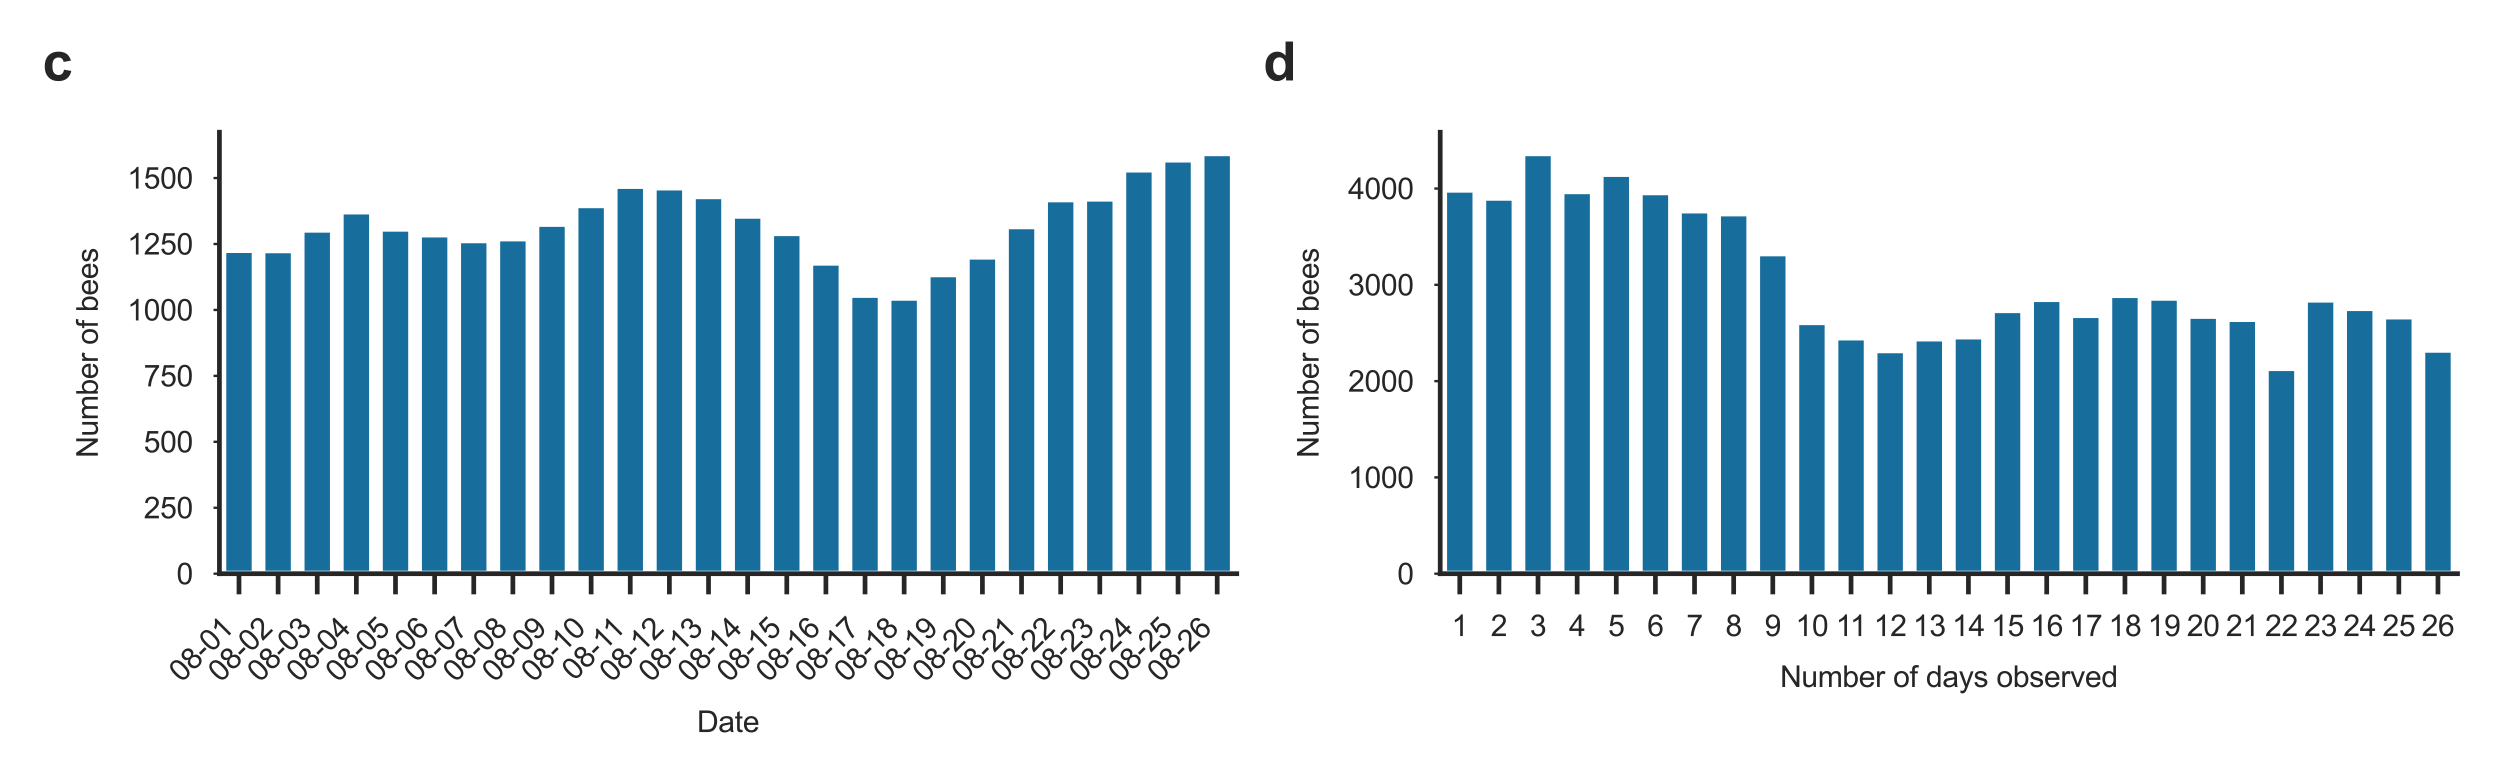 <?xml version="1.0" encoding="utf-8" standalone="no"?>
<!DOCTYPE svg PUBLIC "-//W3C//DTD SVG 1.1//EN"
  "http://www.w3.org/Graphics/SVG/1.1/DTD/svg11.dtd">
<svg xmlns:xlink="http://www.w3.org/1999/xlink" width="423.84pt" height="132.31pt" viewBox="0 0 423.84 132.31" xmlns="http://www.w3.org/2000/svg" version="1.1">
 <defs>
  <style type="text/css">*{stroke-linejoin: round; stroke-linecap: butt}</style>
 </defs>
 <g id="figure_1">
  <g id="patch_1">
   <path d="M 0 132.31 
L 423.84 132.31 
L 423.84 0 
L 0 0 
z
" style="fill: #ffffff"/>
  </g>
  <g id="axes_1">
   <g id="patch_2">
    <path d="M 37.2 97.262 
L 209.673 97.262 
L 209.673 22.418 
L 37.2 22.418 
z
" style="fill: #ffffff"/>
   </g>
   <g id="matplotlib.axis_1">
    <g id="xtick_1">
     <g id="line2d_1">
      <defs>
       <path id="m974ef569cd" d="M 0 0 
L 0 3.5 
" style="stroke: #262626; stroke-width: 0.8"/>
      </defs>
      <g>
       <use xlink:href="#m974ef569cd" x="40.517" y="97.262" style="fill: #262626; stroke: #262626; stroke-width: 0.8"/>
      </g>
     </g>
     <g id="text_1">
      <!-- 08-01 -->
      <g style="fill: #262626" transform="translate(30.773 115.834) rotate(-45) scale(0.05 -0.05)">
       <defs>
        <path id="ArialMT-30" d="M 266 2259 
Q 266 3072 433 3567 
Q 600 4063 929 4331 
Q 1259 4600 1759 4600 
Q 2128 4600 2406 4451 
Q 2684 4303 2865 4023 
Q 3047 3744 3150 3342 
Q 3253 2941 3253 2259 
Q 3253 1453 3087 958 
Q 2922 463 2592 192 
Q 2263 -78 1759 -78 
Q 1097 -78 719 397 
Q 266 969 266 2259 
z
M 844 2259 
Q 844 1131 1108 757 
Q 1372 384 1759 384 
Q 2147 384 2411 759 
Q 2675 1134 2675 2259 
Q 2675 3391 2411 3762 
Q 2147 4134 1753 4134 
Q 1366 4134 1134 3806 
Q 844 3388 844 2259 
z
" transform="scale(0.016)"/>
        <path id="ArialMT-38" d="M 1131 2484 
Q 781 2613 612 2850 
Q 444 3088 444 3419 
Q 444 3919 803 4259 
Q 1163 4600 1759 4600 
Q 2359 4600 2725 4251 
Q 3091 3903 3091 3403 
Q 3091 3084 2923 2848 
Q 2756 2613 2416 2484 
Q 2838 2347 3058 2040 
Q 3278 1734 3278 1309 
Q 3278 722 2862 322 
Q 2447 -78 1769 -78 
Q 1091 -78 675 323 
Q 259 725 259 1325 
Q 259 1772 486 2073 
Q 713 2375 1131 2484 
z
M 1019 3438 
Q 1019 3113 1228 2906 
Q 1438 2700 1772 2700 
Q 2097 2700 2305 2904 
Q 2513 3109 2513 3406 
Q 2513 3716 2298 3927 
Q 2084 4138 1766 4138 
Q 1444 4138 1231 3931 
Q 1019 3725 1019 3438 
z
M 838 1322 
Q 838 1081 952 856 
Q 1066 631 1291 507 
Q 1516 384 1775 384 
Q 2178 384 2440 643 
Q 2703 903 2703 1303 
Q 2703 1709 2433 1975 
Q 2163 2241 1756 2241 
Q 1359 2241 1098 1978 
Q 838 1716 838 1322 
z
" transform="scale(0.016)"/>
        <path id="ArialMT-2d" d="M 203 1375 
L 203 1941 
L 1931 1941 
L 1931 1375 
L 203 1375 
z
" transform="scale(0.016)"/>
        <path id="ArialMT-31" d="M 2384 0 
L 1822 0 
L 1822 3584 
Q 1619 3391 1289 3197 
Q 959 3003 697 2906 
L 697 3450 
Q 1169 3672 1522 3987 
Q 1875 4303 2022 4600 
L 2384 4600 
L 2384 0 
z
" transform="scale(0.016)"/>
       </defs>
       <use xlink:href="#ArialMT-30"/>
       <use xlink:href="#ArialMT-38" x="55.615"/>
       <use xlink:href="#ArialMT-2d" x="111.23"/>
       <use xlink:href="#ArialMT-30" x="144.531"/>
       <use xlink:href="#ArialMT-31" x="200.146"/>
      </g>
     </g>
    </g>
    <g id="xtick_2">
     <g id="line2d_2">
      <g>
       <use xlink:href="#m974ef569cd" x="47.15" y="97.262" style="fill: #262626; stroke: #262626; stroke-width: 0.8"/>
      </g>
     </g>
     <g id="text_2">
      <!-- 08-02 -->
      <g style="fill: #262626" transform="translate(37.406 115.834) rotate(-45) scale(0.05 -0.05)">
       <defs>
        <path id="ArialMT-32" d="M 3222 541 
L 3222 0 
L 194 0 
Q 188 203 259 391 
Q 375 700 629 1000 
Q 884 1300 1366 1694 
Q 2113 2306 2375 2664 
Q 2638 3022 2638 3341 
Q 2638 3675 2398 3904 
Q 2159 4134 1775 4134 
Q 1369 4134 1125 3890 
Q 881 3647 878 3216 
L 300 3275 
Q 359 3922 746 4261 
Q 1134 4600 1788 4600 
Q 2447 4600 2831 4234 
Q 3216 3869 3216 3328 
Q 3216 3053 3103 2787 
Q 2991 2522 2730 2228 
Q 2469 1934 1863 1422 
Q 1356 997 1212 845 
Q 1069 694 975 541 
L 3222 541 
z
" transform="scale(0.016)"/>
       </defs>
       <use xlink:href="#ArialMT-30"/>
       <use xlink:href="#ArialMT-38" x="55.615"/>
       <use xlink:href="#ArialMT-2d" x="111.23"/>
       <use xlink:href="#ArialMT-30" x="144.531"/>
       <use xlink:href="#ArialMT-32" x="200.146"/>
      </g>
     </g>
    </g>
    <g id="xtick_3">
     <g id="line2d_3">
      <g>
       <use xlink:href="#m974ef569cd" x="53.784" y="97.262" style="fill: #262626; stroke: #262626; stroke-width: 0.8"/>
      </g>
     </g>
     <g id="text_3">
      <!-- 08-03 -->
      <g style="fill: #262626" transform="translate(44.04 115.834) rotate(-45) scale(0.05 -0.05)">
       <defs>
        <path id="ArialMT-33" d="M 269 1209 
L 831 1284 
Q 928 806 1161 595 
Q 1394 384 1728 384 
Q 2125 384 2398 659 
Q 2672 934 2672 1341 
Q 2672 1728 2419 1979 
Q 2166 2231 1775 2231 
Q 1616 2231 1378 2169 
L 1441 2663 
Q 1497 2656 1531 2656 
Q 1891 2656 2178 2843 
Q 2466 3031 2466 3422 
Q 2466 3731 2256 3934 
Q 2047 4138 1716 4138 
Q 1388 4138 1169 3931 
Q 950 3725 888 3313 
L 325 3413 
Q 428 3978 793 4289 
Q 1159 4600 1703 4600 
Q 2078 4600 2393 4439 
Q 2709 4278 2876 4000 
Q 3044 3722 3044 3409 
Q 3044 3113 2884 2869 
Q 2725 2625 2413 2481 
Q 2819 2388 3044 2092 
Q 3269 1797 3269 1353 
Q 3269 753 2831 336 
Q 2394 -81 1725 -81 
Q 1122 -81 723 278 
Q 325 638 269 1209 
z
" transform="scale(0.016)"/>
       </defs>
       <use xlink:href="#ArialMT-30"/>
       <use xlink:href="#ArialMT-38" x="55.615"/>
       <use xlink:href="#ArialMT-2d" x="111.23"/>
       <use xlink:href="#ArialMT-30" x="144.531"/>
       <use xlink:href="#ArialMT-33" x="200.146"/>
      </g>
     </g>
    </g>
    <g id="xtick_4">
     <g id="line2d_4">
      <g>
       <use xlink:href="#m974ef569cd" x="60.417" y="97.262" style="fill: #262626; stroke: #262626; stroke-width: 0.8"/>
      </g>
     </g>
     <g id="text_4">
      <!-- 08-04 -->
      <g style="fill: #262626" transform="translate(50.673 115.834) rotate(-45) scale(0.05 -0.05)">
       <defs>
        <path id="ArialMT-34" d="M 2069 0 
L 2069 1097 
L 81 1097 
L 81 1613 
L 2172 4581 
L 2631 4581 
L 2631 1613 
L 3250 1613 
L 3250 1097 
L 2631 1097 
L 2631 0 
L 2069 0 
z
M 2069 1613 
L 2069 3678 
L 634 1613 
L 2069 1613 
z
" transform="scale(0.016)"/>
       </defs>
       <use xlink:href="#ArialMT-30"/>
       <use xlink:href="#ArialMT-38" x="55.615"/>
       <use xlink:href="#ArialMT-2d" x="111.23"/>
       <use xlink:href="#ArialMT-30" x="144.531"/>
       <use xlink:href="#ArialMT-34" x="200.146"/>
      </g>
     </g>
    </g>
    <g id="xtick_5">
     <g id="line2d_5">
      <g>
       <use xlink:href="#m974ef569cd" x="67.051" y="97.262" style="fill: #262626; stroke: #262626; stroke-width: 0.8"/>
      </g>
     </g>
     <g id="text_5">
      <!-- 08-05 -->
      <g style="fill: #262626" transform="translate(57.307 115.834) rotate(-45) scale(0.05 -0.05)">
       <defs>
        <path id="ArialMT-35" d="M 266 1200 
L 856 1250 
Q 922 819 1161 601 
Q 1400 384 1738 384 
Q 2144 384 2425 690 
Q 2706 997 2706 1503 
Q 2706 1984 2436 2262 
Q 2166 2541 1728 2541 
Q 1456 2541 1237 2417 
Q 1019 2294 894 2097 
L 366 2166 
L 809 4519 
L 3088 4519 
L 3088 3981 
L 1259 3981 
L 1013 2750 
Q 1425 3038 1878 3038 
Q 2478 3038 2890 2622 
Q 3303 2206 3303 1553 
Q 3303 931 2941 478 
Q 2500 -78 1738 -78 
Q 1113 -78 717 272 
Q 322 622 266 1200 
z
" transform="scale(0.016)"/>
       </defs>
       <use xlink:href="#ArialMT-30"/>
       <use xlink:href="#ArialMT-38" x="55.615"/>
       <use xlink:href="#ArialMT-2d" x="111.23"/>
       <use xlink:href="#ArialMT-30" x="144.531"/>
       <use xlink:href="#ArialMT-35" x="200.146"/>
      </g>
     </g>
    </g>
    <g id="xtick_6">
     <g id="line2d_6">
      <g>
       <use xlink:href="#m974ef569cd" x="73.685" y="97.262" style="fill: #262626; stroke: #262626; stroke-width: 0.8"/>
      </g>
     </g>
     <g id="text_6">
      <!-- 08-06 -->
      <g style="fill: #262626" transform="translate(63.94 115.834) rotate(-45) scale(0.05 -0.05)">
       <defs>
        <path id="ArialMT-36" d="M 3184 3459 
L 2625 3416 
Q 2550 3747 2413 3897 
Q 2184 4138 1850 4138 
Q 1581 4138 1378 3988 
Q 1113 3794 959 3422 
Q 806 3050 800 2363 
Q 1003 2672 1297 2822 
Q 1591 2972 1913 2972 
Q 2475 2972 2870 2558 
Q 3266 2144 3266 1488 
Q 3266 1056 3080 686 
Q 2894 316 2569 119 
Q 2244 -78 1831 -78 
Q 1128 -78 684 439 
Q 241 956 241 2144 
Q 241 3472 731 4075 
Q 1159 4600 1884 4600 
Q 2425 4600 2770 4297 
Q 3116 3994 3184 3459 
z
M 888 1484 
Q 888 1194 1011 928 
Q 1134 663 1356 523 
Q 1578 384 1822 384 
Q 2178 384 2434 671 
Q 2691 959 2691 1453 
Q 2691 1928 2437 2201 
Q 2184 2475 1800 2475 
Q 1419 2475 1153 2201 
Q 888 1928 888 1484 
z
" transform="scale(0.016)"/>
       </defs>
       <use xlink:href="#ArialMT-30"/>
       <use xlink:href="#ArialMT-38" x="55.615"/>
       <use xlink:href="#ArialMT-2d" x="111.23"/>
       <use xlink:href="#ArialMT-30" x="144.531"/>
       <use xlink:href="#ArialMT-36" x="200.146"/>
      </g>
     </g>
    </g>
    <g id="xtick_7">
     <g id="line2d_7">
      <g>
       <use xlink:href="#m974ef569cd" x="80.318" y="97.262" style="fill: #262626; stroke: #262626; stroke-width: 0.8"/>
      </g>
     </g>
     <g id="text_7">
      <!-- 08-07 -->
      <g style="fill: #262626" transform="translate(70.574 115.834) rotate(-45) scale(0.05 -0.05)">
       <defs>
        <path id="ArialMT-37" d="M 303 3981 
L 303 4522 
L 3269 4522 
L 3269 4084 
Q 2831 3619 2401 2847 
Q 1972 2075 1738 1259 
Q 1569 684 1522 0 
L 944 0 
Q 953 541 1156 1306 
Q 1359 2072 1739 2783 
Q 2119 3494 2547 3981 
L 303 3981 
z
" transform="scale(0.016)"/>
       </defs>
       <use xlink:href="#ArialMT-30"/>
       <use xlink:href="#ArialMT-38" x="55.615"/>
       <use xlink:href="#ArialMT-2d" x="111.23"/>
       <use xlink:href="#ArialMT-30" x="144.531"/>
       <use xlink:href="#ArialMT-37" x="200.146"/>
      </g>
     </g>
    </g>
    <g id="xtick_8">
     <g id="line2d_8">
      <g>
       <use xlink:href="#m974ef569cd" x="86.952" y="97.262" style="fill: #262626; stroke: #262626; stroke-width: 0.8"/>
      </g>
     </g>
     <g id="text_8">
      <!-- 08-08 -->
      <g style="fill: #262626" transform="translate(77.207 115.834) rotate(-45) scale(0.05 -0.05)">
       <use xlink:href="#ArialMT-30"/>
       <use xlink:href="#ArialMT-38" x="55.615"/>
       <use xlink:href="#ArialMT-2d" x="111.23"/>
       <use xlink:href="#ArialMT-30" x="144.531"/>
       <use xlink:href="#ArialMT-38" x="200.146"/>
      </g>
     </g>
    </g>
    <g id="xtick_9">
     <g id="line2d_9">
      <g>
       <use xlink:href="#m974ef569cd" x="93.585" y="97.262" style="fill: #262626; stroke: #262626; stroke-width: 0.8"/>
      </g>
     </g>
     <g id="text_9">
      <!-- 08-09 -->
      <g style="fill: #262626" transform="translate(83.841 115.834) rotate(-45) scale(0.05 -0.05)">
       <defs>
        <path id="ArialMT-39" d="M 350 1059 
L 891 1109 
Q 959 728 1153 556 
Q 1347 384 1650 384 
Q 1909 384 2104 503 
Q 2300 622 2425 820 
Q 2550 1019 2634 1356 
Q 2719 1694 2719 2044 
Q 2719 2081 2716 2156 
Q 2547 1888 2255 1720 
Q 1963 1553 1622 1553 
Q 1053 1553 659 1965 
Q 266 2378 266 3053 
Q 266 3750 677 4175 
Q 1088 4600 1706 4600 
Q 2153 4600 2523 4359 
Q 2894 4119 3086 3673 
Q 3278 3228 3278 2384 
Q 3278 1506 3087 986 
Q 2897 466 2520 194 
Q 2144 -78 1638 -78 
Q 1100 -78 759 220 
Q 419 519 350 1059 
z
M 2653 3081 
Q 2653 3566 2395 3850 
Q 2138 4134 1775 4134 
Q 1400 4134 1122 3828 
Q 844 3522 844 3034 
Q 844 2597 1108 2323 
Q 1372 2050 1759 2050 
Q 2150 2050 2401 2323 
Q 2653 2597 2653 3081 
z
" transform="scale(0.016)"/>
       </defs>
       <use xlink:href="#ArialMT-30"/>
       <use xlink:href="#ArialMT-38" x="55.615"/>
       <use xlink:href="#ArialMT-2d" x="111.23"/>
       <use xlink:href="#ArialMT-30" x="144.531"/>
       <use xlink:href="#ArialMT-39" x="200.146"/>
      </g>
     </g>
    </g>
    <g id="xtick_10">
     <g id="line2d_10">
      <g>
       <use xlink:href="#m974ef569cd" x="100.219" y="97.262" style="fill: #262626; stroke: #262626; stroke-width: 0.8"/>
      </g>
     </g>
     <g id="text_10">
      <!-- 08-10 -->
      <g style="fill: #262626" transform="translate(90.475 115.834) rotate(-45) scale(0.05 -0.05)">
       <use xlink:href="#ArialMT-30"/>
       <use xlink:href="#ArialMT-38" x="55.615"/>
       <use xlink:href="#ArialMT-2d" x="111.23"/>
       <use xlink:href="#ArialMT-31" x="144.531"/>
       <use xlink:href="#ArialMT-30" x="200.146"/>
      </g>
     </g>
    </g>
    <g id="xtick_11">
     <g id="line2d_11">
      <g>
       <use xlink:href="#m974ef569cd" x="106.852" y="97.262" style="fill: #262626; stroke: #262626; stroke-width: 0.8"/>
      </g>
     </g>
     <g id="text_11">
      <!-- 08-11 -->
      <g style="fill: #262626" transform="translate(97.369 115.574) rotate(-45) scale(0.05 -0.05)">
       <use xlink:href="#ArialMT-30"/>
       <use xlink:href="#ArialMT-38" x="55.615"/>
       <use xlink:href="#ArialMT-2d" x="111.23"/>
       <use xlink:href="#ArialMT-31" x="144.531"/>
       <use xlink:href="#ArialMT-31" x="192.771"/>
      </g>
     </g>
    </g>
    <g id="xtick_12">
     <g id="line2d_12">
      <g>
       <use xlink:href="#m974ef569cd" x="113.486" y="97.262" style="fill: #262626; stroke: #262626; stroke-width: 0.8"/>
      </g>
     </g>
     <g id="text_12">
      <!-- 08-12 -->
      <g style="fill: #262626" transform="translate(103.742 115.834) rotate(-45) scale(0.05 -0.05)">
       <use xlink:href="#ArialMT-30"/>
       <use xlink:href="#ArialMT-38" x="55.615"/>
       <use xlink:href="#ArialMT-2d" x="111.23"/>
       <use xlink:href="#ArialMT-31" x="144.531"/>
       <use xlink:href="#ArialMT-32" x="200.146"/>
      </g>
     </g>
    </g>
    <g id="xtick_13">
     <g id="line2d_13">
      <g>
       <use xlink:href="#m974ef569cd" x="120.12" y="97.262" style="fill: #262626; stroke: #262626; stroke-width: 0.8"/>
      </g>
     </g>
     <g id="text_13">
      <!-- 08-13 -->
      <g style="fill: #262626" transform="translate(110.375 115.834) rotate(-45) scale(0.05 -0.05)">
       <use xlink:href="#ArialMT-30"/>
       <use xlink:href="#ArialMT-38" x="55.615"/>
       <use xlink:href="#ArialMT-2d" x="111.23"/>
       <use xlink:href="#ArialMT-31" x="144.531"/>
       <use xlink:href="#ArialMT-33" x="200.146"/>
      </g>
     </g>
    </g>
    <g id="xtick_14">
     <g id="line2d_14">
      <g>
       <use xlink:href="#m974ef569cd" x="126.753" y="97.262" style="fill: #262626; stroke: #262626; stroke-width: 0.8"/>
      </g>
     </g>
     <g id="text_14">
      <!-- 08-14 -->
      <g style="fill: #262626" transform="translate(117.009 115.834) rotate(-45) scale(0.05 -0.05)">
       <use xlink:href="#ArialMT-30"/>
       <use xlink:href="#ArialMT-38" x="55.615"/>
       <use xlink:href="#ArialMT-2d" x="111.23"/>
       <use xlink:href="#ArialMT-31" x="144.531"/>
       <use xlink:href="#ArialMT-34" x="200.146"/>
      </g>
     </g>
    </g>
    <g id="xtick_15">
     <g id="line2d_15">
      <g>
       <use xlink:href="#m974ef569cd" x="133.387" y="97.262" style="fill: #262626; stroke: #262626; stroke-width: 0.8"/>
      </g>
     </g>
     <g id="text_15">
      <!-- 08-15 -->
      <g style="fill: #262626" transform="translate(123.642 115.834) rotate(-45) scale(0.05 -0.05)">
       <use xlink:href="#ArialMT-30"/>
       <use xlink:href="#ArialMT-38" x="55.615"/>
       <use xlink:href="#ArialMT-2d" x="111.23"/>
       <use xlink:href="#ArialMT-31" x="144.531"/>
       <use xlink:href="#ArialMT-35" x="200.146"/>
      </g>
     </g>
    </g>
    <g id="xtick_16">
     <g id="line2d_16">
      <g>
       <use xlink:href="#m974ef569cd" x="140.02" y="97.262" style="fill: #262626; stroke: #262626; stroke-width: 0.8"/>
      </g>
     </g>
     <g id="text_16">
      <!-- 08-16 -->
      <g style="fill: #262626" transform="translate(130.276 115.834) rotate(-45) scale(0.05 -0.05)">
       <use xlink:href="#ArialMT-30"/>
       <use xlink:href="#ArialMT-38" x="55.615"/>
       <use xlink:href="#ArialMT-2d" x="111.23"/>
       <use xlink:href="#ArialMT-31" x="144.531"/>
       <use xlink:href="#ArialMT-36" x="200.146"/>
      </g>
     </g>
    </g>
    <g id="xtick_17">
     <g id="line2d_17">
      <g>
       <use xlink:href="#m974ef569cd" x="146.654" y="97.262" style="fill: #262626; stroke: #262626; stroke-width: 0.8"/>
      </g>
     </g>
     <g id="text_17">
      <!-- 08-17 -->
      <g style="fill: #262626" transform="translate(136.91 115.834) rotate(-45) scale(0.05 -0.05)">
       <use xlink:href="#ArialMT-30"/>
       <use xlink:href="#ArialMT-38" x="55.615"/>
       <use xlink:href="#ArialMT-2d" x="111.23"/>
       <use xlink:href="#ArialMT-31" x="144.531"/>
       <use xlink:href="#ArialMT-37" x="200.146"/>
      </g>
     </g>
    </g>
    <g id="xtick_18">
     <g id="line2d_18">
      <g>
       <use xlink:href="#m974ef569cd" x="153.287" y="97.262" style="fill: #262626; stroke: #262626; stroke-width: 0.8"/>
      </g>
     </g>
     <g id="text_18">
      <!-- 08-18 -->
      <g style="fill: #262626" transform="translate(143.543 115.834) rotate(-45) scale(0.05 -0.05)">
       <use xlink:href="#ArialMT-30"/>
       <use xlink:href="#ArialMT-38" x="55.615"/>
       <use xlink:href="#ArialMT-2d" x="111.23"/>
       <use xlink:href="#ArialMT-31" x="144.531"/>
       <use xlink:href="#ArialMT-38" x="200.146"/>
      </g>
     </g>
    </g>
    <g id="xtick_19">
     <g id="line2d_19">
      <g>
       <use xlink:href="#m974ef569cd" x="159.921" y="97.262" style="fill: #262626; stroke: #262626; stroke-width: 0.8"/>
      </g>
     </g>
     <g id="text_19">
      <!-- 08-19 -->
      <g style="fill: #262626" transform="translate(150.177 115.834) rotate(-45) scale(0.05 -0.05)">
       <use xlink:href="#ArialMT-30"/>
       <use xlink:href="#ArialMT-38" x="55.615"/>
       <use xlink:href="#ArialMT-2d" x="111.23"/>
       <use xlink:href="#ArialMT-31" x="144.531"/>
       <use xlink:href="#ArialMT-39" x="200.146"/>
      </g>
     </g>
    </g>
    <g id="xtick_20">
     <g id="line2d_20">
      <g>
       <use xlink:href="#m974ef569cd" x="166.555" y="97.262" style="fill: #262626; stroke: #262626; stroke-width: 0.8"/>
      </g>
     </g>
     <g id="text_20">
      <!-- 08-20 -->
      <g style="fill: #262626" transform="translate(156.81 115.834) rotate(-45) scale(0.05 -0.05)">
       <use xlink:href="#ArialMT-30"/>
       <use xlink:href="#ArialMT-38" x="55.615"/>
       <use xlink:href="#ArialMT-2d" x="111.23"/>
       <use xlink:href="#ArialMT-32" x="144.531"/>
       <use xlink:href="#ArialMT-30" x="200.146"/>
      </g>
     </g>
    </g>
    <g id="xtick_21">
     <g id="line2d_21">
      <g>
       <use xlink:href="#m974ef569cd" x="173.188" y="97.262" style="fill: #262626; stroke: #262626; stroke-width: 0.8"/>
      </g>
     </g>
     <g id="text_21">
      <!-- 08-21 -->
      <g style="fill: #262626" transform="translate(163.444 115.834) rotate(-45) scale(0.05 -0.05)">
       <use xlink:href="#ArialMT-30"/>
       <use xlink:href="#ArialMT-38" x="55.615"/>
       <use xlink:href="#ArialMT-2d" x="111.23"/>
       <use xlink:href="#ArialMT-32" x="144.531"/>
       <use xlink:href="#ArialMT-31" x="200.146"/>
      </g>
     </g>
    </g>
    <g id="xtick_22">
     <g id="line2d_22">
      <g>
       <use xlink:href="#m974ef569cd" x="179.822" y="97.262" style="fill: #262626; stroke: #262626; stroke-width: 0.8"/>
      </g>
     </g>
     <g id="text_22">
      <!-- 08-22 -->
      <g style="fill: #262626" transform="translate(170.077 115.834) rotate(-45) scale(0.05 -0.05)">
       <use xlink:href="#ArialMT-30"/>
       <use xlink:href="#ArialMT-38" x="55.615"/>
       <use xlink:href="#ArialMT-2d" x="111.23"/>
       <use xlink:href="#ArialMT-32" x="144.531"/>
       <use xlink:href="#ArialMT-32" x="200.146"/>
      </g>
     </g>
    </g>
    <g id="xtick_23">
     <g id="line2d_23">
      <g>
       <use xlink:href="#m974ef569cd" x="186.455" y="97.262" style="fill: #262626; stroke: #262626; stroke-width: 0.8"/>
      </g>
     </g>
     <g id="text_23">
      <!-- 08-23 -->
      <g style="fill: #262626" transform="translate(176.711 115.834) rotate(-45) scale(0.05 -0.05)">
       <use xlink:href="#ArialMT-30"/>
       <use xlink:href="#ArialMT-38" x="55.615"/>
       <use xlink:href="#ArialMT-2d" x="111.23"/>
       <use xlink:href="#ArialMT-32" x="144.531"/>
       <use xlink:href="#ArialMT-33" x="200.146"/>
      </g>
     </g>
    </g>
    <g id="xtick_24">
     <g id="line2d_24">
      <g>
       <use xlink:href="#m974ef569cd" x="193.089" y="97.262" style="fill: #262626; stroke: #262626; stroke-width: 0.8"/>
      </g>
     </g>
     <g id="text_24">
      <!-- 08-24 -->
      <g style="fill: #262626" transform="translate(183.345 115.834) rotate(-45) scale(0.05 -0.05)">
       <use xlink:href="#ArialMT-30"/>
       <use xlink:href="#ArialMT-38" x="55.615"/>
       <use xlink:href="#ArialMT-2d" x="111.23"/>
       <use xlink:href="#ArialMT-32" x="144.531"/>
       <use xlink:href="#ArialMT-34" x="200.146"/>
      </g>
     </g>
    </g>
    <g id="xtick_25">
     <g id="line2d_25">
      <g>
       <use xlink:href="#m974ef569cd" x="199.722" y="97.262" style="fill: #262626; stroke: #262626; stroke-width: 0.8"/>
      </g>
     </g>
     <g id="text_25">
      <!-- 08-25 -->
      <g style="fill: #262626" transform="translate(189.978 115.834) rotate(-45) scale(0.05 -0.05)">
       <use xlink:href="#ArialMT-30"/>
       <use xlink:href="#ArialMT-38" x="55.615"/>
       <use xlink:href="#ArialMT-2d" x="111.23"/>
       <use xlink:href="#ArialMT-32" x="144.531"/>
       <use xlink:href="#ArialMT-35" x="200.146"/>
      </g>
     </g>
    </g>
    <g id="xtick_26">
     <g id="line2d_26">
      <g>
       <use xlink:href="#m974ef569cd" x="206.356" y="97.262" style="fill: #262626; stroke: #262626; stroke-width: 0.8"/>
      </g>
     </g>
     <g id="text_26">
      <!-- 08-26 -->
      <g style="fill: #262626" transform="translate(196.612 115.834) rotate(-45) scale(0.05 -0.05)">
       <use xlink:href="#ArialMT-30"/>
       <use xlink:href="#ArialMT-38" x="55.615"/>
       <use xlink:href="#ArialMT-2d" x="111.23"/>
       <use xlink:href="#ArialMT-32" x="144.531"/>
       <use xlink:href="#ArialMT-36" x="200.146"/>
      </g>
     </g>
    </g>
    <g id="text_27">
     <!-- Date -->
     <g style="fill: #262626" transform="translate(118.156 124.116) scale(0.05 -0.05)">
      <defs>
       <path id="ArialMT-44" d="M 494 0 
L 494 4581 
L 2072 4581 
Q 2606 4581 2888 4516 
Q 3281 4425 3559 4188 
Q 3922 3881 4101 3404 
Q 4281 2928 4281 2316 
Q 4281 1794 4159 1391 
Q 4038 988 3847 723 
Q 3656 459 3429 307 
Q 3203 156 2883 78 
Q 2563 0 2147 0 
L 494 0 
z
M 1100 541 
L 2078 541 
Q 2531 541 2789 625 
Q 3047 709 3200 863 
Q 3416 1078 3536 1442 
Q 3656 1806 3656 2325 
Q 3656 3044 3420 3430 
Q 3184 3816 2847 3947 
Q 2603 4041 2063 4041 
L 1100 4041 
L 1100 541 
z
" transform="scale(0.016)"/>
       <path id="ArialMT-61" d="M 2588 409 
Q 2275 144 1986 34 
Q 1697 -75 1366 -75 
Q 819 -75 525 192 
Q 231 459 231 875 
Q 231 1119 342 1320 
Q 453 1522 633 1644 
Q 813 1766 1038 1828 
Q 1203 1872 1538 1913 
Q 2219 1994 2541 2106 
Q 2544 2222 2544 2253 
Q 2544 2597 2384 2738 
Q 2169 2928 1744 2928 
Q 1347 2928 1158 2789 
Q 969 2650 878 2297 
L 328 2372 
Q 403 2725 575 2942 
Q 747 3159 1072 3276 
Q 1397 3394 1825 3394 
Q 2250 3394 2515 3294 
Q 2781 3194 2906 3042 
Q 3031 2891 3081 2659 
Q 3109 2516 3109 2141 
L 3109 1391 
Q 3109 606 3145 398 
Q 3181 191 3288 0 
L 2700 0 
Q 2613 175 2588 409 
z
M 2541 1666 
Q 2234 1541 1622 1453 
Q 1275 1403 1131 1340 
Q 988 1278 909 1158 
Q 831 1038 831 891 
Q 831 666 1001 516 
Q 1172 366 1500 366 
Q 1825 366 2078 508 
Q 2331 650 2450 897 
Q 2541 1088 2541 1459 
L 2541 1666 
z
" transform="scale(0.016)"/>
       <path id="ArialMT-74" d="M 1650 503 
L 1731 6 
Q 1494 -44 1306 -44 
Q 1000 -44 831 53 
Q 663 150 594 308 
Q 525 466 525 972 
L 525 2881 
L 113 2881 
L 113 3319 
L 525 3319 
L 525 4141 
L 1084 4478 
L 1084 3319 
L 1650 3319 
L 1650 2881 
L 1084 2881 
L 1084 941 
Q 1084 700 1114 631 
Q 1144 563 1211 522 
Q 1278 481 1403 481 
Q 1497 481 1650 503 
z
" transform="scale(0.016)"/>
       <path id="ArialMT-65" d="M 2694 1069 
L 3275 997 
Q 3138 488 2766 206 
Q 2394 -75 1816 -75 
Q 1088 -75 661 373 
Q 234 822 234 1631 
Q 234 2469 665 2931 
Q 1097 3394 1784 3394 
Q 2450 3394 2872 2941 
Q 3294 2488 3294 1666 
Q 3294 1616 3291 1516 
L 816 1516 
Q 847 969 1125 678 
Q 1403 388 1819 388 
Q 2128 388 2347 550 
Q 2566 713 2694 1069 
z
M 847 1978 
L 2700 1978 
Q 2663 2397 2488 2606 
Q 2219 2931 1791 2931 
Q 1403 2931 1139 2672 
Q 875 2413 847 1978 
z
" transform="scale(0.016)"/>
      </defs>
      <use xlink:href="#ArialMT-44"/>
      <use xlink:href="#ArialMT-61" x="72.217"/>
      <use xlink:href="#ArialMT-74" x="127.832"/>
      <use xlink:href="#ArialMT-65" x="155.615"/>
     </g>
    </g>
   </g>
   <g id="matplotlib.axis_2">
    <g id="ytick_1">
     <g id="line2d_27">
      <defs>
       <path id="mf68059dc01" d="M 0 0 
L -1 0 
" style="stroke: #262626; stroke-width: 0.4"/>
      </defs>
      <g>
       <use xlink:href="#mf68059dc01" x="37.2" y="97.262" style="fill: #262626; stroke: #262626; stroke-width: 0.4"/>
      </g>
     </g>
     <g id="text_28">
      <!-- 0 -->
      <g style="fill: #262626" transform="translate(29.92 99.052) scale(0.05 -0.05)">
       <use xlink:href="#ArialMT-30"/>
      </g>
     </g>
    </g>
    <g id="ytick_2">
     <g id="line2d_28">
      <g>
       <use xlink:href="#mf68059dc01" x="37.2" y="86.083" style="fill: #262626; stroke: #262626; stroke-width: 0.4"/>
      </g>
     </g>
     <g id="text_29">
      <!-- 250 -->
      <g style="fill: #262626" transform="translate(24.359 87.872) scale(0.05 -0.05)">
       <use xlink:href="#ArialMT-32"/>
       <use xlink:href="#ArialMT-35" x="55.615"/>
       <use xlink:href="#ArialMT-30" x="111.23"/>
      </g>
     </g>
    </g>
    <g id="ytick_3">
     <g id="line2d_29">
      <g>
       <use xlink:href="#mf68059dc01" x="37.2" y="74.903" style="fill: #262626; stroke: #262626; stroke-width: 0.4"/>
      </g>
     </g>
     <g id="text_30">
      <!-- 500 -->
      <g style="fill: #262626" transform="translate(24.359 76.693) scale(0.05 -0.05)">
       <use xlink:href="#ArialMT-35"/>
       <use xlink:href="#ArialMT-30" x="55.615"/>
       <use xlink:href="#ArialMT-30" x="111.23"/>
      </g>
     </g>
    </g>
    <g id="ytick_4">
     <g id="line2d_30">
      <g>
       <use xlink:href="#mf68059dc01" x="37.2" y="63.724" style="fill: #262626; stroke: #262626; stroke-width: 0.4"/>
      </g>
     </g>
     <g id="text_31">
      <!-- 750 -->
      <g style="fill: #262626" transform="translate(24.359 65.513) scale(0.05 -0.05)">
       <use xlink:href="#ArialMT-37"/>
       <use xlink:href="#ArialMT-35" x="55.615"/>
       <use xlink:href="#ArialMT-30" x="111.23"/>
      </g>
     </g>
    </g>
    <g id="ytick_5">
     <g id="line2d_31">
      <g>
       <use xlink:href="#mf68059dc01" x="37.2" y="52.544" style="fill: #262626; stroke: #262626; stroke-width: 0.4"/>
      </g>
     </g>
     <g id="text_32">
      <!-- 1000 -->
      <g style="fill: #262626" transform="translate(21.578 54.334) scale(0.05 -0.05)">
       <use xlink:href="#ArialMT-31"/>
       <use xlink:href="#ArialMT-30" x="55.615"/>
       <use xlink:href="#ArialMT-30" x="111.23"/>
       <use xlink:href="#ArialMT-30" x="166.846"/>
      </g>
     </g>
    </g>
    <g id="ytick_6">
     <g id="line2d_32">
      <g>
       <use xlink:href="#mf68059dc01" x="37.2" y="41.365" style="fill: #262626; stroke: #262626; stroke-width: 0.4"/>
      </g>
     </g>
     <g id="text_33">
      <!-- 1250 -->
      <g style="fill: #262626" transform="translate(21.578 43.154) scale(0.05 -0.05)">
       <use xlink:href="#ArialMT-31"/>
       <use xlink:href="#ArialMT-32" x="55.615"/>
       <use xlink:href="#ArialMT-35" x="111.23"/>
       <use xlink:href="#ArialMT-30" x="166.846"/>
      </g>
     </g>
    </g>
    <g id="ytick_7">
     <g id="line2d_33">
      <g>
       <use xlink:href="#mf68059dc01" x="37.2" y="30.186" style="fill: #262626; stroke: #262626; stroke-width: 0.4"/>
      </g>
     </g>
     <g id="text_34">
      <!-- 1500 -->
      <g style="fill: #262626" transform="translate(21.578 31.975) scale(0.05 -0.05)">
       <use xlink:href="#ArialMT-31"/>
       <use xlink:href="#ArialMT-35" x="55.615"/>
       <use xlink:href="#ArialMT-30" x="111.23"/>
       <use xlink:href="#ArialMT-30" x="166.846"/>
      </g>
     </g>
    </g>
    <g id="text_35">
     <!-- Number of bees -->
     <g style="fill: #262626" transform="translate(16.584 77.626) rotate(-90) scale(0.05 -0.05)">
      <defs>
       <path id="ArialMT-4e" d="M 488 0 
L 488 4581 
L 1109 4581 
L 3516 984 
L 3516 4581 
L 4097 4581 
L 4097 0 
L 3475 0 
L 1069 3600 
L 1069 0 
L 488 0 
z
" transform="scale(0.016)"/>
       <path id="ArialMT-75" d="M 2597 0 
L 2597 488 
Q 2209 -75 1544 -75 
Q 1250 -75 995 37 
Q 741 150 617 320 
Q 494 491 444 738 
Q 409 903 409 1263 
L 409 3319 
L 972 3319 
L 972 1478 
Q 972 1038 1006 884 
Q 1059 663 1231 536 
Q 1403 409 1656 409 
Q 1909 409 2131 539 
Q 2353 669 2445 892 
Q 2538 1116 2538 1541 
L 2538 3319 
L 3100 3319 
L 3100 0 
L 2597 0 
z
" transform="scale(0.016)"/>
       <path id="ArialMT-6d" d="M 422 0 
L 422 3319 
L 925 3319 
L 925 2853 
Q 1081 3097 1340 3245 
Q 1600 3394 1931 3394 
Q 2300 3394 2536 3241 
Q 2772 3088 2869 2813 
Q 3263 3394 3894 3394 
Q 4388 3394 4653 3120 
Q 4919 2847 4919 2278 
L 4919 0 
L 4359 0 
L 4359 2091 
Q 4359 2428 4304 2576 
Q 4250 2725 4106 2815 
Q 3963 2906 3769 2906 
Q 3419 2906 3187 2673 
Q 2956 2441 2956 1928 
L 2956 0 
L 2394 0 
L 2394 2156 
Q 2394 2531 2256 2718 
Q 2119 2906 1806 2906 
Q 1569 2906 1367 2781 
Q 1166 2656 1075 2415 
Q 984 2175 984 1722 
L 984 0 
L 422 0 
z
" transform="scale(0.016)"/>
       <path id="ArialMT-62" d="M 941 0 
L 419 0 
L 419 4581 
L 981 4581 
L 981 2947 
Q 1338 3394 1891 3394 
Q 2197 3394 2470 3270 
Q 2744 3147 2920 2923 
Q 3097 2700 3197 2384 
Q 3297 2069 3297 1709 
Q 3297 856 2875 390 
Q 2453 -75 1863 -75 
Q 1275 -75 941 416 
L 941 0 
z
M 934 1684 
Q 934 1088 1097 822 
Q 1363 388 1816 388 
Q 2184 388 2453 708 
Q 2722 1028 2722 1663 
Q 2722 2313 2464 2622 
Q 2206 2931 1841 2931 
Q 1472 2931 1203 2611 
Q 934 2291 934 1684 
z
" transform="scale(0.016)"/>
       <path id="ArialMT-72" d="M 416 0 
L 416 3319 
L 922 3319 
L 922 2816 
Q 1116 3169 1280 3281 
Q 1444 3394 1641 3394 
Q 1925 3394 2219 3213 
L 2025 2691 
Q 1819 2813 1613 2813 
Q 1428 2813 1281 2702 
Q 1134 2591 1072 2394 
Q 978 2094 978 1738 
L 978 0 
L 416 0 
z
" transform="scale(0.016)"/>
       <path id="ArialMT-20" transform="scale(0.016)"/>
       <path id="ArialMT-6f" d="M 213 1659 
Q 213 2581 725 3025 
Q 1153 3394 1769 3394 
Q 2453 3394 2887 2945 
Q 3322 2497 3322 1706 
Q 3322 1066 3130 698 
Q 2938 331 2570 128 
Q 2203 -75 1769 -75 
Q 1072 -75 642 372 
Q 213 819 213 1659 
z
M 791 1659 
Q 791 1022 1069 705 
Q 1347 388 1769 388 
Q 2188 388 2466 706 
Q 2744 1025 2744 1678 
Q 2744 2294 2464 2611 
Q 2184 2928 1769 2928 
Q 1347 2928 1069 2612 
Q 791 2297 791 1659 
z
" transform="scale(0.016)"/>
       <path id="ArialMT-66" d="M 556 0 
L 556 2881 
L 59 2881 
L 59 3319 
L 556 3319 
L 556 3672 
Q 556 4006 616 4169 
Q 697 4388 901 4523 
Q 1106 4659 1475 4659 
Q 1713 4659 2000 4603 
L 1916 4113 
Q 1741 4144 1584 4144 
Q 1328 4144 1222 4034 
Q 1116 3925 1116 3625 
L 1116 3319 
L 1763 3319 
L 1763 2881 
L 1116 2881 
L 1116 0 
L 556 0 
z
" transform="scale(0.016)"/>
       <path id="ArialMT-73" d="M 197 991 
L 753 1078 
Q 800 744 1014 566 
Q 1228 388 1613 388 
Q 2000 388 2187 545 
Q 2375 703 2375 916 
Q 2375 1106 2209 1216 
Q 2094 1291 1634 1406 
Q 1016 1563 777 1677 
Q 538 1791 414 1992 
Q 291 2194 291 2438 
Q 291 2659 392 2848 
Q 494 3038 669 3163 
Q 800 3259 1026 3326 
Q 1253 3394 1513 3394 
Q 1903 3394 2198 3281 
Q 2494 3169 2634 2976 
Q 2775 2784 2828 2463 
L 2278 2388 
Q 2241 2644 2061 2787 
Q 1881 2931 1553 2931 
Q 1166 2931 1000 2803 
Q 834 2675 834 2503 
Q 834 2394 903 2306 
Q 972 2216 1119 2156 
Q 1203 2125 1616 2013 
Q 2213 1853 2448 1751 
Q 2684 1650 2818 1456 
Q 2953 1263 2953 975 
Q 2953 694 2789 445 
Q 2625 197 2315 61 
Q 2006 -75 1616 -75 
Q 969 -75 630 194 
Q 291 463 197 991 
z
" transform="scale(0.016)"/>
      </defs>
      <use xlink:href="#ArialMT-4e"/>
      <use xlink:href="#ArialMT-75" x="72.217"/>
      <use xlink:href="#ArialMT-6d" x="127.832"/>
      <use xlink:href="#ArialMT-62" x="211.133"/>
      <use xlink:href="#ArialMT-65" x="266.748"/>
      <use xlink:href="#ArialMT-72" x="322.363"/>
      <use xlink:href="#ArialMT-20" x="355.664"/>
      <use xlink:href="#ArialMT-6f" x="383.447"/>
      <use xlink:href="#ArialMT-66" x="439.062"/>
      <use xlink:href="#ArialMT-20" x="466.846"/>
      <use xlink:href="#ArialMT-62" x="494.629"/>
      <use xlink:href="#ArialMT-65" x="550.244"/>
      <use xlink:href="#ArialMT-65" x="605.859"/>
      <use xlink:href="#ArialMT-73" x="661.475"/>
     </g>
    </g>
   </g>
   <g id="patch_3">
    <path d="M 37.863 97.262 
L 43.17 97.262 
L 43.17 42.394 
L 37.863 42.394 
z
" clip-path="url(#pd7c1ebc023)" style="fill: #176d9c; stroke: #ffffff; stroke-linejoin: miter"/>
   </g>
   <g id="patch_4">
    <path d="M 44.497 97.262 
L 49.804 97.262 
L 49.804 42.438 
L 44.497 42.438 
z
" clip-path="url(#pd7c1ebc023)" style="fill: #176d9c; stroke: #ffffff; stroke-linejoin: miter"/>
   </g>
   <g id="patch_5">
    <path d="M 51.13 97.262 
L 56.437 97.262 
L 56.437 38.95 
L 51.13 38.95 
z
" clip-path="url(#pd7c1ebc023)" style="fill: #176d9c; stroke: #ffffff; stroke-linejoin: miter"/>
   </g>
   <g id="patch_6">
    <path d="M 57.764 97.262 
L 63.071 97.262 
L 63.071 35.865 
L 57.764 35.865 
z
" clip-path="url(#pd7c1ebc023)" style="fill: #176d9c; stroke: #ffffff; stroke-linejoin: miter"/>
   </g>
   <g id="patch_7">
    <path d="M 64.398 97.262 
L 69.704 97.262 
L 69.704 38.771 
L 64.398 38.771 
z
" clip-path="url(#pd7c1ebc023)" style="fill: #176d9c; stroke: #ffffff; stroke-linejoin: miter"/>
   </g>
   <g id="patch_8">
    <path d="M 71.031 97.262 
L 76.338 97.262 
L 76.338 39.755 
L 71.031 39.755 
z
" clip-path="url(#pd7c1ebc023)" style="fill: #176d9c; stroke: #ffffff; stroke-linejoin: miter"/>
   </g>
   <g id="patch_9">
    <path d="M 77.665 97.262 
L 82.972 97.262 
L 82.972 40.739 
L 77.665 40.739 
z
" clip-path="url(#pd7c1ebc023)" style="fill: #176d9c; stroke: #ffffff; stroke-linejoin: miter"/>
   </g>
   <g id="patch_10">
    <path d="M 84.298 97.262 
L 89.605 97.262 
L 89.605 40.426 
L 84.298 40.426 
z
" clip-path="url(#pd7c1ebc023)" style="fill: #176d9c; stroke: #ffffff; stroke-linejoin: miter"/>
   </g>
   <g id="patch_11">
    <path d="M 90.932 97.262 
L 96.239 97.262 
L 96.239 37.966 
L 90.932 37.966 
z
" clip-path="url(#pd7c1ebc023)" style="fill: #176d9c; stroke: #ffffff; stroke-linejoin: miter"/>
   </g>
   <g id="patch_12">
    <path d="M 97.565 97.262 
L 102.872 97.262 
L 102.872 34.792 
L 97.565 34.792 
z
" clip-path="url(#pd7c1ebc023)" style="fill: #176d9c; stroke: #ffffff; stroke-linejoin: miter"/>
   </g>
   <g id="patch_13">
    <path d="M 104.199 97.262 
L 109.506 97.262 
L 109.506 31.527 
L 104.199 31.527 
z
" clip-path="url(#pd7c1ebc023)" style="fill: #176d9c; stroke: #ffffff; stroke-linejoin: miter"/>
   </g>
   <g id="patch_14">
    <path d="M 110.833 97.262 
L 116.139 97.262 
L 116.139 31.795 
L 110.833 31.795 
z
" clip-path="url(#pd7c1ebc023)" style="fill: #176d9c; stroke: #ffffff; stroke-linejoin: miter"/>
   </g>
   <g id="patch_15">
    <path d="M 117.466 97.262 
L 122.773 97.262 
L 122.773 33.271 
L 117.466 33.271 
z
" clip-path="url(#pd7c1ebc023)" style="fill: #176d9c; stroke: #ffffff; stroke-linejoin: miter"/>
   </g>
   <g id="patch_16">
    <path d="M 124.1 97.262 
L 129.407 97.262 
L 129.407 36.58 
L 124.1 36.58 
z
" clip-path="url(#pd7c1ebc023)" style="fill: #176d9c; stroke: #ffffff; stroke-linejoin: miter"/>
   </g>
   <g id="patch_17">
    <path d="M 130.733 97.262 
L 136.04 97.262 
L 136.04 39.532 
L 130.733 39.532 
z
" clip-path="url(#pd7c1ebc023)" style="fill: #176d9c; stroke: #ffffff; stroke-linejoin: miter"/>
   </g>
   <g id="patch_18">
    <path d="M 137.367 97.262 
L 142.674 97.262 
L 142.674 44.54 
L 137.367 44.54 
z
" clip-path="url(#pd7c1ebc023)" style="fill: #176d9c; stroke: #ffffff; stroke-linejoin: miter"/>
   </g>
   <g id="patch_19">
    <path d="M 144 97.262 
L 149.307 97.262 
L 149.307 49.996 
L 144 49.996 
z
" clip-path="url(#pd7c1ebc023)" style="fill: #176d9c; stroke: #ffffff; stroke-linejoin: miter"/>
   </g>
   <g id="patch_20">
    <path d="M 150.634 97.262 
L 155.941 97.262 
L 155.941 50.487 
L 150.634 50.487 
z
" clip-path="url(#pd7c1ebc023)" style="fill: #176d9c; stroke: #ffffff; stroke-linejoin: miter"/>
   </g>
   <g id="patch_21">
    <path d="M 157.268 97.262 
L 162.574 97.262 
L 162.574 46.508 
L 157.268 46.508 
z
" clip-path="url(#pd7c1ebc023)" style="fill: #176d9c; stroke: #ffffff; stroke-linejoin: miter"/>
   </g>
   <g id="patch_22">
    <path d="M 163.901 97.262 
L 169.208 97.262 
L 169.208 43.511 
L 163.901 43.511 
z
" clip-path="url(#pd7c1ebc023)" style="fill: #176d9c; stroke: #ffffff; stroke-linejoin: miter"/>
   </g>
   <g id="patch_23">
    <path d="M 170.535 97.262 
L 175.842 97.262 
L 175.842 38.369 
L 170.535 38.369 
z
" clip-path="url(#pd7c1ebc023)" style="fill: #176d9c; stroke: #ffffff; stroke-linejoin: miter"/>
   </g>
   <g id="patch_24">
    <path d="M 177.168 97.262 
L 182.475 97.262 
L 182.475 33.808 
L 177.168 33.808 
z
" clip-path="url(#pd7c1ebc023)" style="fill: #176d9c; stroke: #ffffff; stroke-linejoin: miter"/>
   </g>
   <g id="patch_25">
    <path d="M 183.802 97.262 
L 189.109 97.262 
L 189.109 33.674 
L 183.802 33.674 
z
" clip-path="url(#pd7c1ebc023)" style="fill: #176d9c; stroke: #ffffff; stroke-linejoin: miter"/>
   </g>
   <g id="patch_26">
    <path d="M 190.435 97.262 
L 195.742 97.262 
L 195.742 28.755 
L 190.435 28.755 
z
" clip-path="url(#pd7c1ebc023)" style="fill: #176d9c; stroke: #ffffff; stroke-linejoin: miter"/>
   </g>
   <g id="patch_27">
    <path d="M 197.069 97.262 
L 202.376 97.262 
L 202.376 27.055 
L 197.069 27.055 
z
" clip-path="url(#pd7c1ebc023)" style="fill: #176d9c; stroke: #ffffff; stroke-linejoin: miter"/>
   </g>
   <g id="patch_28">
    <path d="M 203.703 97.262 
L 209.009 97.262 
L 209.009 25.982 
L 203.703 25.982 
z
" clip-path="url(#pd7c1ebc023)" style="fill: #176d9c; stroke: #ffffff; stroke-linejoin: miter"/>
   </g>
   <g id="patch_29">
    <path d="M 37.2 97.262 
L 37.2 22.418 
" style="fill: none; stroke: #262626; stroke-width: 0.8; stroke-linejoin: miter; stroke-linecap: square"/>
   </g>
   <g id="patch_30">
    <path d="M 37.2 97.262 
L 209.673 97.262 
" style="fill: none; stroke: #262626; stroke-width: 0.8; stroke-linejoin: miter; stroke-linecap: square"/>
   </g>
   <g id="text_36">
    <!-- c -->
    <g style="fill: #262626" transform="translate(7.2 13.642) scale(0.09 -0.09)">
     <defs>
      <path id="Arial-BoldMT-63" d="M 3353 2338 
L 2488 2181 
Q 2444 2441 2289 2572 
Q 2134 2703 1888 2703 
Q 1559 2703 1364 2476 
Q 1169 2250 1169 1719 
Q 1169 1128 1367 884 
Q 1566 641 1900 641 
Q 2150 641 2309 783 
Q 2469 925 2534 1272 
L 3397 1125 
Q 3263 531 2881 228 
Q 2500 -75 1859 -75 
Q 1131 -75 698 384 
Q 266 844 266 1656 
Q 266 2478 700 2936 
Q 1134 3394 1875 3394 
Q 2481 3394 2839 3133 
Q 3197 2872 3353 2338 
z
" transform="scale(0.016)"/>
     </defs>
     <use xlink:href="#Arial-BoldMT-63"/>
    </g>
   </g>
  </g>
  <g id="axes_2">
   <g id="patch_31">
    <path d="M 244.167 97.262 
L 416.64 97.262 
L 416.64 22.418 
L 244.167 22.418 
z
" style="fill: #ffffff"/>
   </g>
   <g id="matplotlib.axis_3">
    <g id="xtick_27">
     <g id="line2d_34">
      <g>
       <use xlink:href="#m974ef569cd" x="247.484" y="97.262" style="fill: #262626; stroke: #262626; stroke-width: 0.8"/>
      </g>
     </g>
     <g id="text_37">
      <!-- 1 -->
      <g style="fill: #262626" transform="translate(246.094 107.841) scale(0.05 -0.05)">
       <use xlink:href="#ArialMT-31"/>
      </g>
     </g>
    </g>
    <g id="xtick_28">
     <g id="line2d_35">
      <g>
       <use xlink:href="#m974ef569cd" x="254.118" y="97.262" style="fill: #262626; stroke: #262626; stroke-width: 0.8"/>
      </g>
     </g>
     <g id="text_38">
      <!-- 2 -->
      <g style="fill: #262626" transform="translate(252.727 107.841) scale(0.05 -0.05)">
       <use xlink:href="#ArialMT-32"/>
      </g>
     </g>
    </g>
    <g id="xtick_29">
     <g id="line2d_36">
      <g>
       <use xlink:href="#m974ef569cd" x="260.751" y="97.262" style="fill: #262626; stroke: #262626; stroke-width: 0.8"/>
      </g>
     </g>
     <g id="text_39">
      <!-- 3 -->
      <g style="fill: #262626" transform="translate(259.361 107.841) scale(0.05 -0.05)">
       <use xlink:href="#ArialMT-33"/>
      </g>
     </g>
    </g>
    <g id="xtick_30">
     <g id="line2d_37">
      <g>
       <use xlink:href="#m974ef569cd" x="267.385" y="97.262" style="fill: #262626; stroke: #262626; stroke-width: 0.8"/>
      </g>
     </g>
     <g id="text_40">
      <!-- 4 -->
      <g style="fill: #262626" transform="translate(265.995 107.841) scale(0.05 -0.05)">
       <use xlink:href="#ArialMT-34"/>
      </g>
     </g>
    </g>
    <g id="xtick_31">
     <g id="line2d_38">
      <g>
       <use xlink:href="#m974ef569cd" x="274.018" y="97.262" style="fill: #262626; stroke: #262626; stroke-width: 0.8"/>
      </g>
     </g>
     <g id="text_41">
      <!-- 5 -->
      <g style="fill: #262626" transform="translate(272.628 107.841) scale(0.05 -0.05)">
       <use xlink:href="#ArialMT-35"/>
      </g>
     </g>
    </g>
    <g id="xtick_32">
     <g id="line2d_39">
      <g>
       <use xlink:href="#m974ef569cd" x="280.652" y="97.262" style="fill: #262626; stroke: #262626; stroke-width: 0.8"/>
      </g>
     </g>
     <g id="text_42">
      <!-- 6 -->
      <g style="fill: #262626" transform="translate(279.262 107.841) scale(0.05 -0.05)">
       <use xlink:href="#ArialMT-36"/>
      </g>
     </g>
    </g>
    <g id="xtick_33">
     <g id="line2d_40">
      <g>
       <use xlink:href="#m974ef569cd" x="287.285" y="97.262" style="fill: #262626; stroke: #262626; stroke-width: 0.8"/>
      </g>
     </g>
     <g id="text_43">
      <!-- 7 -->
      <g style="fill: #262626" transform="translate(285.895 107.841) scale(0.05 -0.05)">
       <use xlink:href="#ArialMT-37"/>
      </g>
     </g>
    </g>
    <g id="xtick_34">
     <g id="line2d_41">
      <g>
       <use xlink:href="#m974ef569cd" x="293.919" y="97.262" style="fill: #262626; stroke: #262626; stroke-width: 0.8"/>
      </g>
     </g>
     <g id="text_44">
      <!-- 8 -->
      <g style="fill: #262626" transform="translate(292.529 107.841) scale(0.05 -0.05)">
       <use xlink:href="#ArialMT-38"/>
      </g>
     </g>
    </g>
    <g id="xtick_35">
     <g id="line2d_42">
      <g>
       <use xlink:href="#m974ef569cd" x="300.553" y="97.262" style="fill: #262626; stroke: #262626; stroke-width: 0.8"/>
      </g>
     </g>
     <g id="text_45">
      <!-- 9 -->
      <g style="fill: #262626" transform="translate(299.162 107.841) scale(0.05 -0.05)">
       <use xlink:href="#ArialMT-39"/>
      </g>
     </g>
    </g>
    <g id="xtick_36">
     <g id="line2d_43">
      <g>
       <use xlink:href="#m974ef569cd" x="307.186" y="97.262" style="fill: #262626; stroke: #262626; stroke-width: 0.8"/>
      </g>
     </g>
     <g id="text_46">
      <!-- 10 -->
      <g style="fill: #262626" transform="translate(304.406 107.841) scale(0.05 -0.05)">
       <use xlink:href="#ArialMT-31"/>
       <use xlink:href="#ArialMT-30" x="55.615"/>
      </g>
     </g>
    </g>
    <g id="xtick_37">
     <g id="line2d_44">
      <g>
       <use xlink:href="#m974ef569cd" x="313.82" y="97.262" style="fill: #262626; stroke: #262626; stroke-width: 0.8"/>
      </g>
     </g>
     <g id="text_47">
      <!-- 11 -->
      <g style="fill: #262626" transform="translate(311.224 107.841) scale(0.05 -0.05)">
       <use xlink:href="#ArialMT-31"/>
       <use xlink:href="#ArialMT-31" x="48.24"/>
      </g>
     </g>
    </g>
    <g id="xtick_38">
     <g id="line2d_45">
      <g>
       <use xlink:href="#m974ef569cd" x="320.453" y="97.262" style="fill: #262626; stroke: #262626; stroke-width: 0.8"/>
      </g>
     </g>
     <g id="text_48">
      <!-- 12 -->
      <g style="fill: #262626" transform="translate(317.673 107.841) scale(0.05 -0.05)">
       <use xlink:href="#ArialMT-31"/>
       <use xlink:href="#ArialMT-32" x="55.615"/>
      </g>
     </g>
    </g>
    <g id="xtick_39">
     <g id="line2d_46">
      <g>
       <use xlink:href="#m974ef569cd" x="327.087" y="97.262" style="fill: #262626; stroke: #262626; stroke-width: 0.8"/>
      </g>
     </g>
     <g id="text_49">
      <!-- 13 -->
      <g style="fill: #262626" transform="translate(324.306 107.841) scale(0.05 -0.05)">
       <use xlink:href="#ArialMT-31"/>
       <use xlink:href="#ArialMT-33" x="55.615"/>
      </g>
     </g>
    </g>
    <g id="xtick_40">
     <g id="line2d_47">
      <g>
       <use xlink:href="#m974ef569cd" x="333.72" y="97.262" style="fill: #262626; stroke: #262626; stroke-width: 0.8"/>
      </g>
     </g>
     <g id="text_50">
      <!-- 14 -->
      <g style="fill: #262626" transform="translate(330.94 107.841) scale(0.05 -0.05)">
       <use xlink:href="#ArialMT-31"/>
       <use xlink:href="#ArialMT-34" x="55.615"/>
      </g>
     </g>
    </g>
    <g id="xtick_41">
     <g id="line2d_48">
      <g>
       <use xlink:href="#m974ef569cd" x="340.354" y="97.262" style="fill: #262626; stroke: #262626; stroke-width: 0.8"/>
      </g>
     </g>
     <g id="text_51">
      <!-- 15 -->
      <g style="fill: #262626" transform="translate(337.574 107.841) scale(0.05 -0.05)">
       <use xlink:href="#ArialMT-31"/>
       <use xlink:href="#ArialMT-35" x="55.615"/>
      </g>
     </g>
    </g>
    <g id="xtick_42">
     <g id="line2d_49">
      <g>
       <use xlink:href="#m974ef569cd" x="346.988" y="97.262" style="fill: #262626; stroke: #262626; stroke-width: 0.8"/>
      </g>
     </g>
     <g id="text_52">
      <!-- 16 -->
      <g style="fill: #262626" transform="translate(344.207 107.841) scale(0.05 -0.05)">
       <use xlink:href="#ArialMT-31"/>
       <use xlink:href="#ArialMT-36" x="55.615"/>
      </g>
     </g>
    </g>
    <g id="xtick_43">
     <g id="line2d_50">
      <g>
       <use xlink:href="#m974ef569cd" x="353.621" y="97.262" style="fill: #262626; stroke: #262626; stroke-width: 0.8"/>
      </g>
     </g>
     <g id="text_53">
      <!-- 17 -->
      <g style="fill: #262626" transform="translate(350.841 107.841) scale(0.05 -0.05)">
       <use xlink:href="#ArialMT-31"/>
       <use xlink:href="#ArialMT-37" x="55.615"/>
      </g>
     </g>
    </g>
    <g id="xtick_44">
     <g id="line2d_51">
      <g>
       <use xlink:href="#m974ef569cd" x="360.255" y="97.262" style="fill: #262626; stroke: #262626; stroke-width: 0.8"/>
      </g>
     </g>
     <g id="text_54">
      <!-- 18 -->
      <g style="fill: #262626" transform="translate(357.474 107.841) scale(0.05 -0.05)">
       <use xlink:href="#ArialMT-31"/>
       <use xlink:href="#ArialMT-38" x="55.615"/>
      </g>
     </g>
    </g>
    <g id="xtick_45">
     <g id="line2d_52">
      <g>
       <use xlink:href="#m974ef569cd" x="366.888" y="97.262" style="fill: #262626; stroke: #262626; stroke-width: 0.8"/>
      </g>
     </g>
     <g id="text_55">
      <!-- 19 -->
      <g style="fill: #262626" transform="translate(364.108 107.841) scale(0.05 -0.05)">
       <use xlink:href="#ArialMT-31"/>
       <use xlink:href="#ArialMT-39" x="55.615"/>
      </g>
     </g>
    </g>
    <g id="xtick_46">
     <g id="line2d_53">
      <g>
       <use xlink:href="#m974ef569cd" x="373.522" y="97.262" style="fill: #262626; stroke: #262626; stroke-width: 0.8"/>
      </g>
     </g>
     <g id="text_56">
      <!-- 20 -->
      <g style="fill: #262626" transform="translate(370.741 107.841) scale(0.05 -0.05)">
       <use xlink:href="#ArialMT-32"/>
       <use xlink:href="#ArialMT-30" x="55.615"/>
      </g>
     </g>
    </g>
    <g id="xtick_47">
     <g id="line2d_54">
      <g>
       <use xlink:href="#m974ef569cd" x="380.155" y="97.262" style="fill: #262626; stroke: #262626; stroke-width: 0.8"/>
      </g>
     </g>
     <g id="text_57">
      <!-- 21 -->
      <g style="fill: #262626" transform="translate(377.375 107.841) scale(0.05 -0.05)">
       <use xlink:href="#ArialMT-32"/>
       <use xlink:href="#ArialMT-31" x="55.615"/>
      </g>
     </g>
    </g>
    <g id="xtick_48">
     <g id="line2d_55">
      <g>
       <use xlink:href="#m974ef569cd" x="386.789" y="97.262" style="fill: #262626; stroke: #262626; stroke-width: 0.8"/>
      </g>
     </g>
     <g id="text_58">
      <!-- 22 -->
      <g style="fill: #262626" transform="translate(384.008 107.841) scale(0.05 -0.05)">
       <use xlink:href="#ArialMT-32"/>
       <use xlink:href="#ArialMT-32" x="55.615"/>
      </g>
     </g>
    </g>
    <g id="xtick_49">
     <g id="line2d_56">
      <g>
       <use xlink:href="#m974ef569cd" x="393.423" y="97.262" style="fill: #262626; stroke: #262626; stroke-width: 0.8"/>
      </g>
     </g>
     <g id="text_59">
      <!-- 23 -->
      <g style="fill: #262626" transform="translate(390.642 107.841) scale(0.05 -0.05)">
       <use xlink:href="#ArialMT-32"/>
       <use xlink:href="#ArialMT-33" x="55.615"/>
      </g>
     </g>
    </g>
    <g id="xtick_50">
     <g id="line2d_57">
      <g>
       <use xlink:href="#m974ef569cd" x="400.056" y="97.262" style="fill: #262626; stroke: #262626; stroke-width: 0.8"/>
      </g>
     </g>
     <g id="text_60">
      <!-- 24 -->
      <g style="fill: #262626" transform="translate(397.276 107.841) scale(0.05 -0.05)">
       <use xlink:href="#ArialMT-32"/>
       <use xlink:href="#ArialMT-34" x="55.615"/>
      </g>
     </g>
    </g>
    <g id="xtick_51">
     <g id="line2d_58">
      <g>
       <use xlink:href="#m974ef569cd" x="406.69" y="97.262" style="fill: #262626; stroke: #262626; stroke-width: 0.8"/>
      </g>
     </g>
     <g id="text_61">
      <!-- 25 -->
      <g style="fill: #262626" transform="translate(403.909 107.841) scale(0.05 -0.05)">
       <use xlink:href="#ArialMT-32"/>
       <use xlink:href="#ArialMT-35" x="55.615"/>
      </g>
     </g>
    </g>
    <g id="xtick_52">
     <g id="line2d_59">
      <g>
       <use xlink:href="#m974ef569cd" x="413.323" y="97.262" style="fill: #262626; stroke: #262626; stroke-width: 0.8"/>
      </g>
     </g>
     <g id="text_62">
      <!-- 26 -->
      <g style="fill: #262626" transform="translate(410.543 107.841) scale(0.05 -0.05)">
       <use xlink:href="#ArialMT-32"/>
       <use xlink:href="#ArialMT-36" x="55.615"/>
      </g>
     </g>
    </g>
    <g id="text_63">
     <!-- Number of days observed -->
     <g style="fill: #262626" transform="translate(301.78 116.475) scale(0.05 -0.05)">
      <defs>
       <path id="ArialMT-64" d="M 2575 0 
L 2575 419 
Q 2259 -75 1647 -75 
Q 1250 -75 917 144 
Q 584 363 401 755 
Q 219 1147 219 1656 
Q 219 2153 384 2558 
Q 550 2963 881 3178 
Q 1213 3394 1622 3394 
Q 1922 3394 2156 3267 
Q 2391 3141 2538 2938 
L 2538 4581 
L 3097 4581 
L 3097 0 
L 2575 0 
z
M 797 1656 
Q 797 1019 1065 703 
Q 1334 388 1700 388 
Q 2069 388 2326 689 
Q 2584 991 2584 1609 
Q 2584 2291 2321 2609 
Q 2059 2928 1675 2928 
Q 1300 2928 1048 2622 
Q 797 2316 797 1656 
z
" transform="scale(0.016)"/>
       <path id="ArialMT-79" d="M 397 -1278 
L 334 -750 
Q 519 -800 656 -800 
Q 844 -800 956 -737 
Q 1069 -675 1141 -563 
Q 1194 -478 1313 -144 
Q 1328 -97 1363 -6 
L 103 3319 
L 709 3319 
L 1400 1397 
Q 1534 1031 1641 628 
Q 1738 1016 1872 1384 
L 2581 3319 
L 3144 3319 
L 1881 -56 
Q 1678 -603 1566 -809 
Q 1416 -1088 1222 -1217 
Q 1028 -1347 759 -1347 
Q 597 -1347 397 -1278 
z
" transform="scale(0.016)"/>
       <path id="ArialMT-76" d="M 1344 0 
L 81 3319 
L 675 3319 
L 1388 1331 
Q 1503 1009 1600 663 
Q 1675 925 1809 1294 
L 2547 3319 
L 3125 3319 
L 1869 0 
L 1344 0 
z
" transform="scale(0.016)"/>
      </defs>
      <use xlink:href="#ArialMT-4e"/>
      <use xlink:href="#ArialMT-75" x="72.217"/>
      <use xlink:href="#ArialMT-6d" x="127.832"/>
      <use xlink:href="#ArialMT-62" x="211.133"/>
      <use xlink:href="#ArialMT-65" x="266.748"/>
      <use xlink:href="#ArialMT-72" x="322.363"/>
      <use xlink:href="#ArialMT-20" x="355.664"/>
      <use xlink:href="#ArialMT-6f" x="383.447"/>
      <use xlink:href="#ArialMT-66" x="439.062"/>
      <use xlink:href="#ArialMT-20" x="466.846"/>
      <use xlink:href="#ArialMT-64" x="494.629"/>
      <use xlink:href="#ArialMT-61" x="550.244"/>
      <use xlink:href="#ArialMT-79" x="605.859"/>
      <use xlink:href="#ArialMT-73" x="655.859"/>
      <use xlink:href="#ArialMT-20" x="705.859"/>
      <use xlink:href="#ArialMT-6f" x="733.643"/>
      <use xlink:href="#ArialMT-62" x="789.258"/>
      <use xlink:href="#ArialMT-73" x="844.873"/>
      <use xlink:href="#ArialMT-65" x="894.873"/>
      <use xlink:href="#ArialMT-72" x="950.488"/>
      <use xlink:href="#ArialMT-76" x="983.789"/>
      <use xlink:href="#ArialMT-65" x="1033.789"/>
      <use xlink:href="#ArialMT-64" x="1089.404"/>
     </g>
    </g>
   </g>
   <g id="matplotlib.axis_4">
    <g id="ytick_8">
     <g id="line2d_60">
      <g>
       <use xlink:href="#mf68059dc01" x="244.167" y="97.262" style="fill: #262626; stroke: #262626; stroke-width: 0.4"/>
      </g>
     </g>
     <g id="text_64">
      <!-- 0 -->
      <g style="fill: #262626" transform="translate(236.887 99.052) scale(0.05 -0.05)">
       <use xlink:href="#ArialMT-30"/>
      </g>
     </g>
    </g>
    <g id="ytick_9">
     <g id="line2d_61">
      <g>
       <use xlink:href="#mf68059dc01" x="244.167" y="80.938" style="fill: #262626; stroke: #262626; stroke-width: 0.4"/>
      </g>
     </g>
     <g id="text_65">
      <!-- 1000 -->
      <g style="fill: #262626" transform="translate(228.545 82.728) scale(0.05 -0.05)">
       <use xlink:href="#ArialMT-31"/>
       <use xlink:href="#ArialMT-30" x="55.615"/>
       <use xlink:href="#ArialMT-30" x="111.23"/>
       <use xlink:href="#ArialMT-30" x="166.846"/>
      </g>
     </g>
    </g>
    <g id="ytick_10">
     <g id="line2d_62">
      <g>
       <use xlink:href="#mf68059dc01" x="244.167" y="64.614" style="fill: #262626; stroke: #262626; stroke-width: 0.4"/>
      </g>
     </g>
     <g id="text_66">
      <!-- 2000 -->
      <g style="fill: #262626" transform="translate(228.545 66.404) scale(0.05 -0.05)">
       <use xlink:href="#ArialMT-32"/>
       <use xlink:href="#ArialMT-30" x="55.615"/>
       <use xlink:href="#ArialMT-30" x="111.23"/>
       <use xlink:href="#ArialMT-30" x="166.846"/>
      </g>
     </g>
    </g>
    <g id="ytick_11">
     <g id="line2d_63">
      <g>
       <use xlink:href="#mf68059dc01" x="244.167" y="48.29" style="fill: #262626; stroke: #262626; stroke-width: 0.4"/>
      </g>
     </g>
     <g id="text_67">
      <!-- 3000 -->
      <g style="fill: #262626" transform="translate(228.545 50.08) scale(0.05 -0.05)">
       <use xlink:href="#ArialMT-33"/>
       <use xlink:href="#ArialMT-30" x="55.615"/>
       <use xlink:href="#ArialMT-30" x="111.23"/>
       <use xlink:href="#ArialMT-30" x="166.846"/>
      </g>
     </g>
    </g>
    <g id="ytick_12">
     <g id="line2d_64">
      <g>
       <use xlink:href="#mf68059dc01" x="244.167" y="31.967" style="fill: #262626; stroke: #262626; stroke-width: 0.4"/>
      </g>
     </g>
     <g id="text_68">
      <!-- 4000 -->
      <g style="fill: #262626" transform="translate(228.545 33.756) scale(0.05 -0.05)">
       <use xlink:href="#ArialMT-34"/>
       <use xlink:href="#ArialMT-30" x="55.615"/>
       <use xlink:href="#ArialMT-30" x="111.23"/>
       <use xlink:href="#ArialMT-30" x="166.846"/>
      </g>
     </g>
    </g>
    <g id="text_69">
     <!-- Number of bees -->
     <g style="fill: #262626" transform="translate(223.552 77.626) rotate(-90) scale(0.05 -0.05)">
      <use xlink:href="#ArialMT-4e"/>
      <use xlink:href="#ArialMT-75" x="72.217"/>
      <use xlink:href="#ArialMT-6d" x="127.832"/>
      <use xlink:href="#ArialMT-62" x="211.133"/>
      <use xlink:href="#ArialMT-65" x="266.748"/>
      <use xlink:href="#ArialMT-72" x="322.363"/>
      <use xlink:href="#ArialMT-20" x="355.664"/>
      <use xlink:href="#ArialMT-6f" x="383.447"/>
      <use xlink:href="#ArialMT-66" x="439.062"/>
      <use xlink:href="#ArialMT-20" x="466.846"/>
      <use xlink:href="#ArialMT-62" x="494.629"/>
      <use xlink:href="#ArialMT-65" x="550.244"/>
      <use xlink:href="#ArialMT-65" x="605.859"/>
      <use xlink:href="#ArialMT-73" x="661.475"/>
     </g>
    </g>
   </g>
   <g id="patch_32">
    <path d="M 244.831 97.262 
L 250.137 97.262 
L 250.137 32.159 
L 244.831 32.159 
z
" clip-path="url(#pcfd252d583)" style="fill: #176d9c; stroke: #ffffff; stroke-linejoin: miter"/>
   </g>
   <g id="patch_33">
    <path d="M 251.464 97.262 
L 256.771 97.262 
L 256.771 33.531 
L 251.464 33.531 
z
" clip-path="url(#pcfd252d583)" style="fill: #176d9c; stroke: #ffffff; stroke-linejoin: miter"/>
   </g>
   <g id="patch_34">
    <path d="M 258.098 97.262 
L 263.405 97.262 
L 263.405 25.982 
L 258.098 25.982 
z
" clip-path="url(#pcfd252d583)" style="fill: #176d9c; stroke: #ffffff; stroke-linejoin: miter"/>
   </g>
   <g id="patch_35">
    <path d="M 264.731 97.262 
L 270.038 97.262 
L 270.038 32.419 
L 264.731 32.419 
z
" clip-path="url(#pcfd252d583)" style="fill: #176d9c; stroke: #ffffff; stroke-linejoin: miter"/>
   </g>
   <g id="patch_36">
    <path d="M 271.365 97.262 
L 276.672 97.262 
L 276.672 29.495 
L 271.365 29.495 
z
" clip-path="url(#pcfd252d583)" style="fill: #176d9c; stroke: #ffffff; stroke-linejoin: miter"/>
   </g>
   <g id="patch_37">
    <path d="M 277.998 97.262 
L 283.305 97.262 
L 283.305 32.604 
L 277.998 32.604 
z
" clip-path="url(#pcfd252d583)" style="fill: #176d9c; stroke: #ffffff; stroke-linejoin: miter"/>
   </g>
   <g id="patch_38">
    <path d="M 284.632 97.262 
L 289.939 97.262 
L 289.939 35.686 
L 284.632 35.686 
z
" clip-path="url(#pcfd252d583)" style="fill: #176d9c; stroke: #ffffff; stroke-linejoin: miter"/>
   </g>
   <g id="patch_39">
    <path d="M 291.266 97.262 
L 296.572 97.262 
L 296.572 36.188 
L 291.266 36.188 
z
" clip-path="url(#pcfd252d583)" style="fill: #176d9c; stroke: #ffffff; stroke-linejoin: miter"/>
   </g>
   <g id="patch_40">
    <path d="M 297.899 97.262 
L 303.206 97.262 
L 303.206 42.956 
L 297.899 42.956 
z
" clip-path="url(#pcfd252d583)" style="fill: #176d9c; stroke: #ffffff; stroke-linejoin: miter"/>
   </g>
   <g id="patch_41">
    <path d="M 304.533 97.262 
L 309.84 97.262 
L 309.84 54.625 
L 304.533 54.625 
z
" clip-path="url(#pcfd252d583)" style="fill: #176d9c; stroke: #ffffff; stroke-linejoin: miter"/>
   </g>
   <g id="patch_42">
    <path d="M 311.166 97.262 
L 316.473 97.262 
L 316.473 57.217 
L 311.166 57.217 
z
" clip-path="url(#pcfd252d583)" style="fill: #176d9c; stroke: #ffffff; stroke-linejoin: miter"/>
   </g>
   <g id="patch_43">
    <path d="M 317.8 97.262 
L 323.107 97.262 
L 323.107 59.388 
L 317.8 59.388 
z
" clip-path="url(#pcfd252d583)" style="fill: #176d9c; stroke: #ffffff; stroke-linejoin: miter"/>
   </g>
   <g id="patch_44">
    <path d="M 324.433 97.262 
L 329.74 97.262 
L 329.74 57.392 
L 324.433 57.392 
z
" clip-path="url(#pcfd252d583)" style="fill: #176d9c; stroke: #ffffff; stroke-linejoin: miter"/>
   </g>
   <g id="patch_45">
    <path d="M 331.067 97.262 
L 336.374 97.262 
L 336.374 57.057 
L 331.067 57.057 
z
" clip-path="url(#pcfd252d583)" style="fill: #176d9c; stroke: #ffffff; stroke-linejoin: miter"/>
   </g>
   <g id="patch_46">
    <path d="M 337.701 97.262 
L 343.007 97.262 
L 343.007 52.584 
L 337.701 52.584 
z
" clip-path="url(#pcfd252d583)" style="fill: #176d9c; stroke: #ffffff; stroke-linejoin: miter"/>
   </g>
   <g id="patch_47">
    <path d="M 344.334 97.262 
L 349.641 97.262 
L 349.641 50.712 
L 344.334 50.712 
z
" clip-path="url(#pcfd252d583)" style="fill: #176d9c; stroke: #ffffff; stroke-linejoin: miter"/>
   </g>
   <g id="patch_48">
    <path d="M 350.968 97.262 
L 356.275 97.262 
L 356.275 53.427 
L 350.968 53.427 
z
" clip-path="url(#pcfd252d583)" style="fill: #176d9c; stroke: #ffffff; stroke-linejoin: miter"/>
   </g>
   <g id="patch_49">
    <path d="M 357.601 97.262 
L 362.908 97.262 
L 362.908 50.032 
L 357.601 50.032 
z
" clip-path="url(#pcfd252d583)" style="fill: #176d9c; stroke: #ffffff; stroke-linejoin: miter"/>
   </g>
   <g id="patch_50">
    <path d="M 364.235 97.262 
L 369.542 97.262 
L 369.542 50.48 
L 364.235 50.48 
z
" clip-path="url(#pcfd252d583)" style="fill: #176d9c; stroke: #ffffff; stroke-linejoin: miter"/>
   </g>
   <g id="patch_51">
    <path d="M 370.868 97.262 
L 376.175 97.262 
L 376.175 53.556 
L 370.868 53.556 
z
" clip-path="url(#pcfd252d583)" style="fill: #176d9c; stroke: #ffffff; stroke-linejoin: miter"/>
   </g>
   <g id="patch_52">
    <path d="M 377.502 97.262 
L 382.809 97.262 
L 382.809 54.088 
L 377.502 54.088 
z
" clip-path="url(#pcfd252d583)" style="fill: #176d9c; stroke: #ffffff; stroke-linejoin: miter"/>
   </g>
   <g id="patch_53">
    <path d="M 384.136 97.262 
L 389.442 97.262 
L 389.442 62.407 
L 384.136 62.407 
z
" clip-path="url(#pcfd252d583)" style="fill: #176d9c; stroke: #ffffff; stroke-linejoin: miter"/>
   </g>
   <g id="patch_54">
    <path d="M 390.769 97.262 
L 396.076 97.262 
L 396.076 50.799 
L 390.769 50.799 
z
" clip-path="url(#pcfd252d583)" style="fill: #176d9c; stroke: #ffffff; stroke-linejoin: miter"/>
   </g>
   <g id="patch_55">
    <path d="M 397.403 97.262 
L 402.71 97.262 
L 402.71 52.239 
L 397.403 52.239 
z
" clip-path="url(#pcfd252d583)" style="fill: #176d9c; stroke: #ffffff; stroke-linejoin: miter"/>
   </g>
   <g id="patch_56">
    <path d="M 404.036 97.262 
L 409.343 97.262 
L 409.343 53.666 
L 404.036 53.666 
z
" clip-path="url(#pcfd252d583)" style="fill: #176d9c; stroke: #ffffff; stroke-linejoin: miter"/>
   </g>
   <g id="patch_57">
    <path d="M 410.67 97.262 
L 415.977 97.262 
L 415.977 59.299 
L 410.67 59.299 
z
" clip-path="url(#pcfd252d583)" style="fill: #176d9c; stroke: #ffffff; stroke-linejoin: miter"/>
   </g>
   <g id="patch_58">
    <path d="M 244.167 97.262 
L 244.167 22.418 
" style="fill: none; stroke: #262626; stroke-width: 0.8; stroke-linejoin: miter; stroke-linecap: square"/>
   </g>
   <g id="patch_59">
    <path d="M 244.167 97.262 
L 416.64 97.262 
" style="fill: none; stroke: #262626; stroke-width: 0.8; stroke-linejoin: miter; stroke-linecap: square"/>
   </g>
   <g id="text_70">
    <!-- d -->
    <g style="fill: #262626" transform="translate(214.167 13.642) scale(0.09 -0.09)">
     <defs>
      <path id="Arial-BoldMT-64" d="M 3503 0 
L 2688 0 
L 2688 488 
Q 2484 203 2207 64 
Q 1931 -75 1650 -75 
Q 1078 -75 670 386 
Q 263 847 263 1672 
Q 263 2516 659 2955 
Q 1056 3394 1663 3394 
Q 2219 3394 2625 2931 
L 2625 4581 
L 3503 4581 
L 3503 0 
z
M 1159 1731 
Q 1159 1200 1306 963 
Q 1519 619 1900 619 
Q 2203 619 2415 876 
Q 2628 1134 2628 1647 
Q 2628 2219 2422 2470 
Q 2216 2722 1894 2722 
Q 1581 2722 1370 2473 
Q 1159 2225 1159 1731 
z
" transform="scale(0.016)"/>
     </defs>
     <use xlink:href="#Arial-BoldMT-64"/>
    </g>
   </g>
  </g>
 </g>
 <defs>
  <clipPath id="pd7c1ebc023">
   <rect x="37.2" y="22.418" width="172.473" height="74.844"/>
  </clipPath>
  <clipPath id="pcfd252d583">
   <rect x="244.167" y="22.418" width="172.473" height="74.844"/>
  </clipPath>
 </defs>
</svg>
